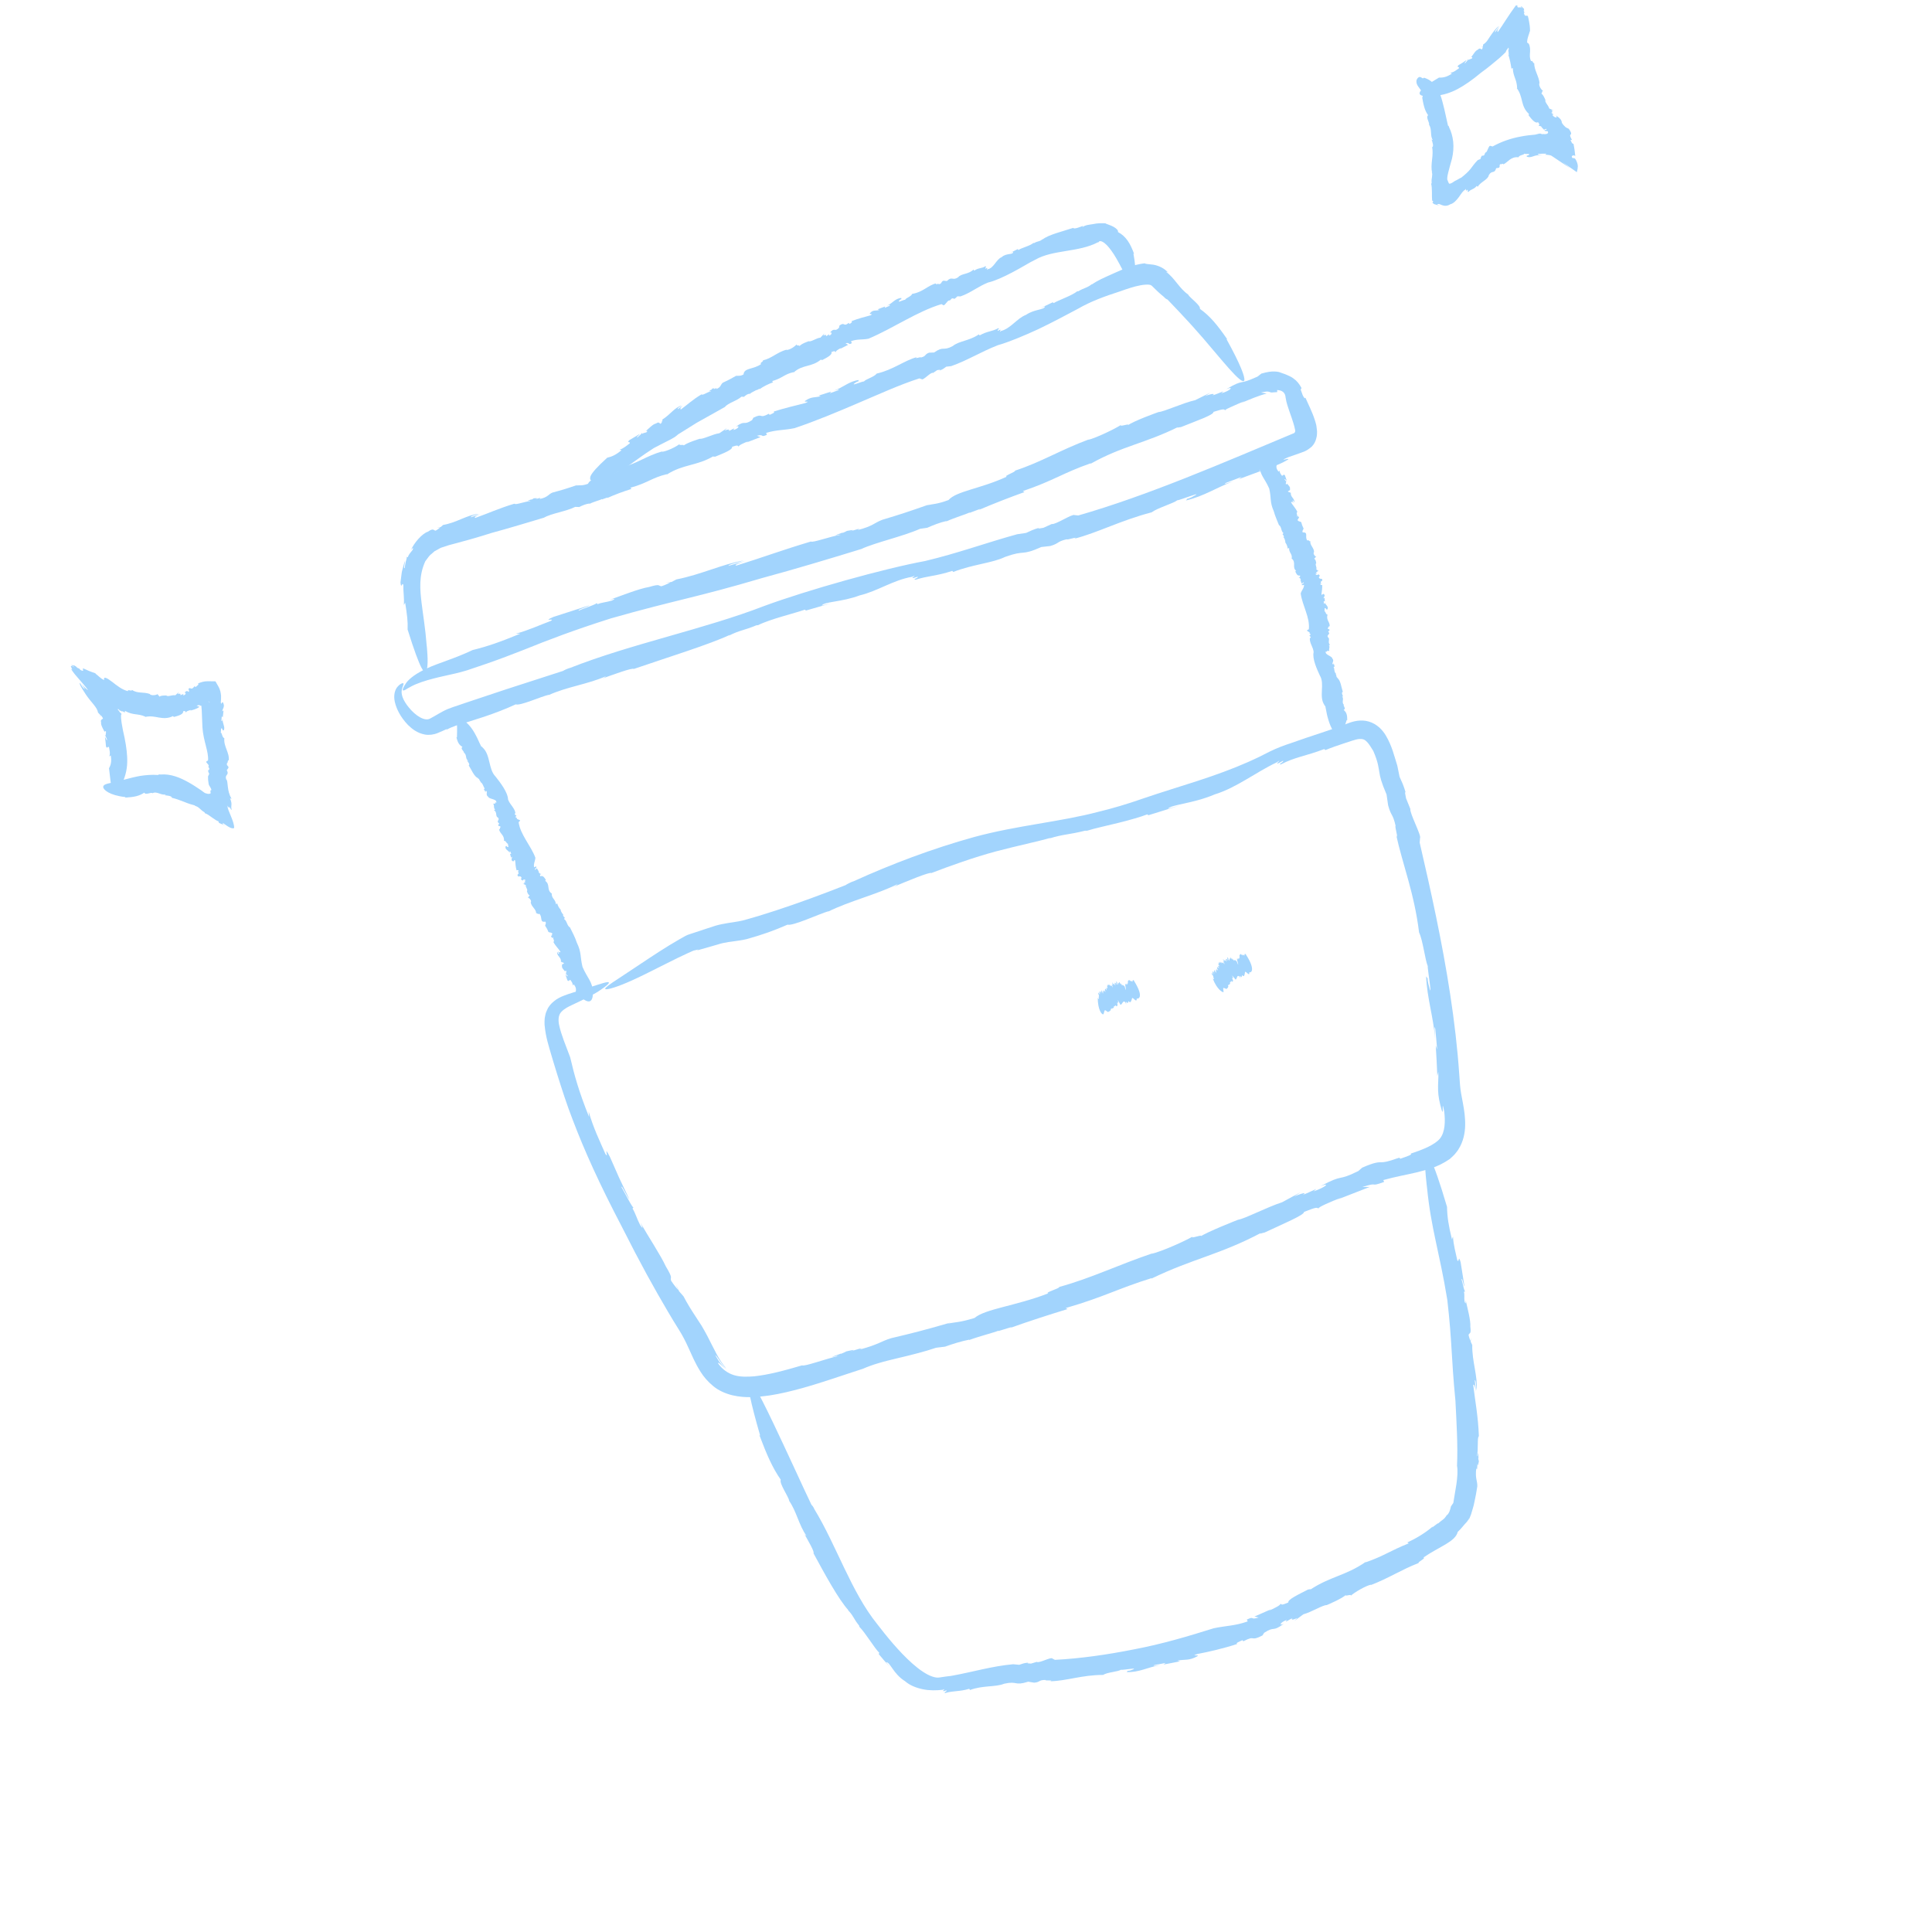 <svg width="132" height="132" viewBox="0 0 132 132" fill="none" xmlns="http://www.w3.org/2000/svg">
<path d="M100.511 91.377L100.495 91.609C100.515 91.604 100.522 91.544 100.511 91.377Z" fill="#A2D4FD"/>
<path d="M58.707 111.148L58.67 111.109C58.694 111.141 58.702 111.149 58.707 111.148Z" fill="#A2D4FD"/>
<path d="M99.552 100.162C99.551 100.157 99.549 100.152 99.554 100.151C99.549 100.131 99.549 100.109 99.546 100.094L99.552 100.162Z" fill="#A2D4FD"/>
<path d="M98.885 88.813C99.225 91.806 99.139 92.619 99.439 95.701C99.513 97.172 99.612 98.742 99.548 100.146C99.672 100.828 99.396 101.98 99.294 102.686L99.132 102.923C99.089 103.15 99.001 103.41 98.856 103.525L98.844 103.502C98.822 103.581 98.782 103.612 98.751 103.657C98.719 103.697 98.689 103.746 98.6 103.811C98.45 103.928 98.316 104.025 98.245 104.101L98.243 104.07L97.847 104.365L97.897 104.289C97.358 104.752 96.738 105.119 96.154 105.382L96.25 105.447C94.968 105.955 94.542 106.32 93.297 106.744L93.306 106.716C91.911 107.679 90.9 107.69 89.485 108.632C89.661 108.514 89.382 108.621 89.385 108.594C88.698 108.946 87.957 109.296 88.025 109.485C87.511 109.709 87.582 109.612 87.481 109.569C87.524 109.653 87.089 109.878 86.685 110.054L86.857 109.942L85.707 110.448L85.997 110.512C85.362 110.714 85.765 110.386 85.188 110.652L85.246 110.78C84.379 111.088 83.792 111.066 82.924 111.248C81.168 111.8 79.364 112.333 77.509 112.683C75.654 113.054 73.814 113.316 72.073 113.406L71.909 113.32C71.825 113.177 70.986 113.663 70.835 113.543L70.442 113.662C70.323 113.65 70.081 113.653 70.277 113.593C69.902 113.634 69.898 113.662 69.634 113.744L69.223 113.705C67.737 113.841 66.514 114.228 64.973 114.504C64.736 114.527 64.476 114.566 64.197 114.609C64.044 114.632 63.898 114.616 63.695 114.546C63.292 114.414 62.793 114.065 62.33 113.653C61.391 112.817 60.535 111.744 59.932 110.961C58.154 108.763 57.138 105.56 55.632 103.098C55.608 103.004 55.459 102.809 55.445 102.818C55.066 102.021 54.691 101.223 54.325 100.417C54.325 100.417 53.988 99.689 53.542 98.734C53.096 97.78 52.541 96.6 52.085 95.711C51.184 93.931 50.563 93.332 51.939 98.092L51.88 98.043C52.398 99.413 52.764 100.26 53.346 101.102C53.224 101.333 53.837 102.198 53.927 102.534L53.895 102.511C54.423 103.244 54.584 104.222 55.099 104.927C55.067 104.903 55.011 104.912 54.92 104.74C55.228 105.291 55.667 106.03 55.58 106.126C56.297 107.445 57.297 109.301 57.975 110.023L57.913 109.985C58.314 110.386 58.306 110.584 58.697 111.066C58.7 111.102 58.721 111.144 58.71 111.142C59.142 111.577 59.727 112.581 60.079 112.931L60.034 113.005C60.288 113.322 60.554 113.625 60.835 113.923C60.732 113.807 60.639 113.688 60.545 113.569C60.812 113.538 61.032 114.37 61.837 114.865C62.157 115.149 62.602 115.322 63.053 115.415C63.51 115.511 63.972 115.5 64.414 115.452C64.78 115.271 64.109 115.688 64.671 115.488C64.713 115.594 64.418 115.615 64.586 115.673C65.144 115.501 65.537 115.593 66.223 115.383L66.271 115.466C67.159 115.137 68.019 115.28 68.608 115.037C69.547 114.827 69.283 115.205 70.252 114.898L70.654 114.966C71.084 114.932 70.941 114.783 71.42 114.779C71.403 114.857 72.024 114.764 71.759 114.868C72.848 114.853 73.921 114.435 75.368 114.436C75.653 114.248 76.381 114.223 76.593 114.08C76.639 114.137 78.026 113.857 77.244 114.128C77.176 114.15 77.054 114.17 77.058 114.143L76.977 114.242C77.819 114.273 78.43 113.909 79.244 113.767C79.001 113.786 78.68 113.856 78.883 113.758C79.135 113.71 79.384 113.674 79.634 113.617L79.498 113.725C79.87 113.652 80.245 113.59 80.615 113.507L80.444 113.455C80.99 113.36 81.23 113.474 81.792 113.169C82.045 113.021 81.254 113.193 81.809 113.006C82.54 112.87 83.628 112.618 84.525 112.323C84.409 112.258 84.646 112.172 84.888 112.063L84.949 112.138C85.84 111.671 85.365 112.197 86.254 111.741L86.197 111.829L86.371 111.558C87.133 111.061 86.892 111.549 87.71 110.942C87.356 111.105 87.467 110.834 87.919 110.678L87.841 110.809C88.079 110.686 88.146 110.616 88.312 110.564C88.186 110.669 88.286 110.713 88.639 110.54L88.442 110.742L89.052 110.293C89.611 110.142 90.38 109.653 90.647 109.665C90.647 109.665 91.779 109.19 91.971 108.947C91.785 109.131 92.41 108.863 92.278 109.033C92.523 108.808 93.326 108.326 93.695 108.265L93.637 108.306C94.898 107.82 95.713 107.261 96.93 106.787C96.831 106.727 97.464 106.452 97.249 106.416C98.361 105.651 99.433 105.339 99.596 104.664C99.878 104.398 99.983 104.229 100.105 104.104C100.231 103.977 100.298 103.886 100.38 103.728L100.335 103.887C100.398 103.739 100.454 103.604 100.502 103.481C100.541 103.36 100.57 103.247 100.603 103.144C100.671 102.932 100.711 102.758 100.743 102.591C100.822 102.255 100.866 101.964 100.935 101.545C100.939 101.122 100.775 101.036 100.865 100.301C100.926 100.544 100.929 100.243 100.949 99.963C100.951 100.142 100.976 100.199 101.043 99.834C101.019 99.782 101.009 99.7 100.997 99.629C101.002 99.628 101.008 99.61 101.015 99.619C101 99.158 100.977 99.238 100.957 99.449C100.943 99.436 100.932 99.455 100.906 99.52C101.023 99.041 100.909 98.188 101.042 98.129C100.989 96.743 100.793 95.773 100.656 94.641C100.712 94.505 100.794 94.769 100.845 95.1L100.758 94.293C100.853 94.29 100.847 94.751 100.889 94.999C100.975 94.022 100.568 93.031 100.589 91.896L100.485 91.674L100.489 91.604C100.449 91.614 100.366 91.366 100.336 91.204C100.399 91.035 100.528 91.193 100.458 90.641C100.487 90.19 100.263 89.401 100.14 88.83C100.165 89.141 100.111 89.049 100.062 88.918C100.019 88.644 100.081 88.47 100.019 88.264L100.129 88.22C100.039 88.344 99.915 87.514 99.854 87.418C99.912 87.251 99.986 87.839 100.058 87.895C99.885 86.787 99.972 87.341 99.794 86.235C99.622 85.655 99.704 86.358 99.563 86.093C99.459 85.575 99.303 85.081 99.272 84.476L99.203 84.683C98.966 83.719 98.878 83.139 98.866 82.461C97.821 78.911 97.459 78.585 97.386 79.137C97.31 79.695 97.497 81.131 97.497 81.131C97.783 84.011 98.329 85.426 98.885 88.813Z" fill="#A2D4FD"/>
<path d="M29.859 36.055L30.065 36.013C30.055 35.995 29.998 35.999 29.859 36.055Z" fill="#A2D4FD"/>
<path d="M73.607 19.877L73.644 19.851C73.62 19.863 73.611 19.87 73.607 19.877Z" fill="#A2D4FD"/>
<path d="M37.172 35.361L37.167 35.362L37.12 35.385L37.172 35.361Z" fill="#A2D4FD"/>
<path d="M29.061 38.34C29.211 38.16 29.31 37.966 29.476 37.851C29.549 37.785 29.619 37.725 29.683 37.667C29.761 37.62 29.841 37.579 29.92 37.538C29.995 37.498 30.062 37.45 30.139 37.42C30.222 37.394 30.3 37.369 30.378 37.344C30.535 37.294 30.664 37.24 30.874 37.193C31.631 36.992 32.393 36.79 33.606 36.406C34.778 36.09 36.018 35.71 37.168 35.368C37.674 35.072 38.687 34.944 39.3 34.631L39.577 34.641C39.788 34.535 40.04 34.424 40.282 34.4L40.274 34.428C40.587 34.265 40.978 34.183 41.13 34.097L41.122 34.126L41.524 33.982L41.464 34.039C42.023 33.783 42.614 33.571 43.148 33.405L43.069 33.324C44.231 33.011 44.529 32.641 45.56 32.397L45.557 32.424C46.699 31.694 47.579 31.858 48.779 31.15C48.628 31.241 48.865 31.176 48.861 31.203C49.445 30.961 50.077 30.723 50.017 30.527C50.454 30.375 50.392 30.464 50.474 30.518C50.443 30.436 50.806 30.265 51.145 30.143L50.999 30.233L51.962 29.864L51.717 29.772C52.248 29.639 51.918 29.922 52.398 29.707L52.344 29.578C53.069 29.353 53.557 29.405 54.285 29.253C55.731 28.768 57.197 28.152 58.632 27.537C60.073 26.927 61.459 26.288 62.812 25.853L62.968 25.904C63.077 26.024 63.599 25.391 63.753 25.479L64.032 25.287C64.13 25.279 64.318 25.226 64.184 25.323C64.467 25.21 64.466 25.184 64.649 25.053L64.988 25.015C66.128 24.613 66.999 24.045 68.177 23.585C68.917 23.378 69.925 22.956 70.938 22.49C71.951 22.008 72.946 21.468 73.673 21.084C74.53 20.589 75.469 20.247 76.509 19.912C77.013 19.732 77.495 19.569 77.934 19.49C78.152 19.451 78.354 19.438 78.494 19.45C78.642 19.471 78.647 19.491 78.699 19.53C78.96 19.792 79.245 20.064 79.536 20.297C79.575 20.366 79.75 20.475 79.763 20.461C80.264 20.985 80.764 21.503 81.239 22.028C81.239 22.028 81.674 22.499 82.225 23.137C82.776 23.775 83.447 24.593 83.99 25.201C84.534 25.809 84.959 26.198 85.016 25.984C85.068 25.77 84.782 24.949 83.795 23.165L83.853 23.187C83.171 22.197 82.677 21.598 81.983 21.102C82.043 20.86 81.319 20.371 81.173 20.128L81.201 20.137C80.581 19.728 80.258 18.99 79.674 18.578L79.662 18.57L79.679 18.576C79.719 18.587 79.767 18.57 79.867 18.672C79.818 18.626 79.77 18.58 79.721 18.534C79.439 18.251 78.994 18.099 78.714 18.075C78.424 18.037 78.24 18.04 78.217 17.988C77.426 18.076 76.71 18.399 76.088 18.677C75.941 18.745 75.799 18.808 75.661 18.869C75.513 18.932 75.371 18.999 75.24 19.064C74.977 19.194 74.756 19.323 74.591 19.444L74.626 19.393C74.262 19.69 74.102 19.641 73.671 19.902C73.639 19.899 73.604 19.908 73.607 19.897C73.216 20.212 72.322 20.5 71.99 20.71L71.932 20.651L71.065 21.064L71.396 20.933C71.369 21.183 70.68 21.108 70.1 21.512C69.487 21.741 69.062 22.444 68.392 22.613C68.135 22.83 68.589 22.347 68.174 22.609C68.112 22.509 68.352 22.454 68.201 22.423C67.786 22.659 67.438 22.62 66.932 22.916L66.877 22.846C66.239 23.291 65.501 23.297 65.097 23.642C64.4 24.018 64.507 23.605 63.82 24.084L63.479 24.096C63.15 24.215 63.306 24.329 62.923 24.426C62.915 24.349 62.445 24.562 62.628 24.405C61.772 24.636 61.047 25.256 59.9 25.524C59.722 25.764 59.154 25.896 59.022 26.067C58.969 26.022 57.934 26.483 58.491 26.116C58.54 26.082 58.632 26.048 58.633 26.074L58.674 25.964C58.004 26.048 57.596 26.483 56.977 26.691C57.167 26.649 57.407 26.552 57.267 26.666L56.695 26.868L56.788 26.755L55.927 27.029L56.075 27.071C55.643 27.18 55.446 27.087 55.022 27.378C54.837 27.525 55.459 27.353 55.03 27.535C54.454 27.68 53.587 27.887 52.864 28.116C52.967 28.191 52.772 28.256 52.583 28.345L52.532 28.268C51.816 28.654 52.188 28.181 51.471 28.541L51.519 28.46L51.38 28.706C50.759 29.11 50.952 28.66 50.278 29.152C50.57 29.031 50.487 29.289 50.103 29.381L50.169 29.264C49.969 29.351 49.916 29.412 49.776 29.442C49.881 29.357 49.798 29.299 49.506 29.42L49.668 29.247L49.155 29.598C48.685 29.663 48.036 30.022 47.814 29.977C47.814 29.977 46.857 30.265 46.686 30.467C46.844 30.321 46.319 30.48 46.431 30.336C46.222 30.515 45.531 30.852 45.208 30.87L45.258 30.836C44.163 31.143 43.497 31.686 42.535 31.912C42.613 31.992 42.101 32.121 42.269 32.2C41.343 32.676 40.404 32.553 40.171 33.055C39.726 33.215 39.609 33.128 39.368 33.178L39.471 33.126C38.634 33.41 38.384 33.483 37.75 33.653C37.444 33.778 37.447 33.978 36.863 34.093C37.027 33.967 36.798 34.046 36.586 34.104C36.721 34.054 36.755 34.02 36.461 34.046C36.427 34.081 36.371 34.111 36.314 34.136C36.313 34.131 36.297 34.129 36.299 34.118C35.95 34.243 36.02 34.247 36.185 34.21C36.178 34.223 36.196 34.234 36.256 34.24C35.862 34.249 35.224 34.526 35.148 34.413C34.083 34.733 33.351 35.076 32.473 35.386C32.354 35.353 32.545 35.231 32.8 35.13L32.171 35.341C32.148 35.246 32.521 35.179 32.709 35.105C31.908 35.175 31.198 35.712 30.276 35.865C30.222 35.905 30.166 35.956 30.111 36.007L30.065 36.013C30.08 36.051 29.892 36.188 29.762 36.258C29.68 36.247 29.659 36.205 29.607 36.186C29.55 36.169 29.455 36.172 29.236 36.327C28.826 36.462 28.293 37.092 28.077 37.579C28.252 37.35 28.236 37.455 28.192 37.572C28.041 37.773 27.919 37.873 27.868 38.07L27.756 38.045C27.825 38.023 27.781 38.187 27.726 38.365C27.694 38.552 27.649 38.754 27.657 38.804C27.538 38.919 27.691 38.416 27.655 38.335C27.388 39.31 27.493 38.825 27.362 39.797C27.414 40.317 27.474 39.716 27.558 39.965C27.543 40.412 27.63 40.839 27.592 41.339L27.682 41.174C27.811 41.981 27.873 42.457 27.849 43.012C28.754 45.899 29.045 46.196 29.167 45.737C29.22 45.508 29.229 45.078 29.203 44.725C29.187 44.365 29.15 44.073 29.15 44.073C29.059 42.892 28.907 42.054 28.802 41.177C28.702 40.316 28.596 39.35 29.061 38.34Z" fill="#A2D4FD"/>
<path d="M45.14 28.812L45.247 28.79C45.233 28.778 45.207 28.779 45.14 28.812Z" fill="#A2D4FD"/>
<path d="M70.616 16.61C70.624 16.602 70.63 16.601 70.638 16.593C70.618 16.598 70.614 16.605 70.616 16.61Z" fill="#A2D4FD"/>
<path d="M49.523 27.805L49.518 27.806C49.509 27.814 49.505 27.82 49.496 27.828L49.523 27.805Z" fill="#A2D4FD"/>
<path d="M44.669 30.615C44.999 30.437 45.281 30.297 45.529 30.171C45.659 30.102 45.774 30.052 45.903 29.977C45.967 29.94 46.032 29.902 46.096 29.865C46.15 29.825 46.203 29.785 46.251 29.747C46.303 29.702 46.359 29.651 46.357 29.662C46.708 29.442 47.045 29.23 47.603 28.884C48.232 28.531 48.903 28.156 49.519 27.811C49.757 27.519 50.353 27.39 50.656 27.103L50.832 27.112C50.938 27.011 51.068 26.915 51.217 26.899L51.218 26.925C51.375 26.774 51.603 26.712 51.679 26.64L51.681 26.666L51.905 26.551L51.881 26.6C52.176 26.388 52.516 26.229 52.821 26.12L52.753 26.037C53.436 25.855 53.588 25.558 54.22 25.426L54.221 25.452C54.843 24.878 55.457 25.115 56.115 24.543C56.033 24.616 56.176 24.575 56.178 24.601C56.518 24.42 56.884 24.238 56.805 24.052C57.062 23.94 57.04 24.02 57.102 24.078C57.066 23.997 57.271 23.867 57.468 23.77L57.391 23.842L57.948 23.559L57.769 23.456C58.09 23.365 57.93 23.611 58.204 23.442L58.141 23.315C58.569 23.149 58.901 23.23 59.343 23.14C61.032 22.425 62.67 21.274 64.325 20.779L64.435 20.84C64.53 20.965 64.766 20.435 64.887 20.537L65.039 20.388C65.103 20.387 65.219 20.369 65.147 20.44C65.314 20.366 65.309 20.346 65.41 20.247L65.628 20.25C66.318 20.013 66.797 19.587 67.507 19.303C67.961 19.199 68.563 18.926 69.155 18.614C69.454 18.459 69.745 18.291 70.022 18.132C70.293 17.974 70.515 17.849 70.741 17.74C71.946 17.051 73.68 17.249 75.006 16.557C75.028 16.562 75.07 16.54 75.088 16.526C75.095 16.513 75.105 16.489 75.103 16.48C75.18 16.471 75.233 16.473 75.324 16.519C75.419 16.564 75.532 16.657 75.639 16.767C75.639 16.767 75.69 16.823 75.772 16.918C75.856 17.019 75.969 17.175 76.096 17.365C76.346 17.751 76.619 18.29 76.842 18.714C77.068 19.132 77.274 19.424 77.42 19.292C77.54 19.161 77.684 18.618 77.439 17.328L77.484 17.343C77.22 16.628 76.941 16.149 76.381 15.852C76.422 15.741 76.279 15.614 76.092 15.502C75.896 15.393 75.657 15.326 75.527 15.269L75.555 15.257C75.262 15.246 74.982 15.243 74.697 15.309C74.429 15.355 74.172 15.362 73.957 15.516C73.969 15.497 73.959 15.437 74.052 15.408C73.769 15.521 73.38 15.677 73.327 15.569C72.635 15.801 71.622 16.035 71.225 16.367L71.246 16.324C71.029 16.532 70.913 16.45 70.648 16.612C70.624 16.602 70.603 16.602 70.607 16.596C70.37 16.809 69.778 16.931 69.584 17.085L69.536 17.018L69.016 17.281L69.218 17.204C69.239 17.436 68.763 17.265 68.439 17.569C68.067 17.71 67.904 18.321 67.485 18.395C67.349 18.571 67.571 18.172 67.339 18.363C67.282 18.261 67.435 18.238 67.327 18.186C67.09 18.357 66.853 18.279 66.564 18.494L66.513 18.417C66.161 18.759 65.675 18.675 65.463 18.945C65.06 19.21 65.062 18.84 64.689 19.203L64.465 19.175C64.267 19.246 64.388 19.374 64.151 19.418C64.133 19.343 63.857 19.486 63.953 19.362C63.422 19.479 63.044 19.971 62.322 20.078C62.245 20.277 61.887 20.346 61.834 20.491C61.789 20.439 61.189 20.78 61.489 20.483C61.515 20.461 61.572 20.436 61.578 20.46L61.584 20.359C61.151 20.378 60.964 20.747 60.593 20.888C60.713 20.863 60.848 20.792 60.779 20.894L60.44 21.037L60.478 20.938L59.967 21.13L60.075 21.182C59.813 21.253 59.66 21.149 59.442 21.393C59.347 21.518 59.723 21.397 59.48 21.543C59.128 21.636 58.603 21.773 58.176 21.944C58.258 22.018 58.144 22.068 58.04 22.137L57.989 22.06C57.603 22.373 57.746 21.957 57.353 22.241L57.367 22.169L57.327 22.39C57.006 22.729 57.04 22.32 56.7 22.732C56.868 22.643 56.863 22.876 56.635 22.933L56.651 22.829C56.542 22.899 56.517 22.947 56.428 22.97C56.477 22.894 56.416 22.841 56.249 22.93L56.322 22.78L56.056 23.068C55.767 23.094 55.406 23.38 55.257 23.312C55.257 23.312 54.686 23.497 54.614 23.674C54.693 23.548 54.377 23.654 54.424 23.526C54.318 23.674 53.929 23.931 53.718 23.91L53.744 23.887C53.082 24.07 52.732 24.485 52.123 24.622C52.191 24.705 51.873 24.785 52.001 24.875C51.479 25.254 50.837 25.115 50.801 25.583C50.552 25.725 50.452 25.644 50.306 25.692L50.357 25.642C49.885 25.908 49.745 25.98 49.381 26.151C49.218 26.277 49.275 26.463 48.935 26.58C49.005 26.462 48.883 26.54 48.76 26.598C48.832 26.548 48.844 26.513 48.663 26.548C48.65 26.583 48.626 26.61 48.596 26.639C48.59 26.635 48.583 26.631 48.582 26.627C48.392 26.753 48.441 26.757 48.536 26.717C48.539 26.727 48.552 26.74 48.59 26.741C48.336 26.762 48.016 27.043 47.933 26.943C47.349 27.285 46.983 27.636 46.523 27.973C46.433 27.948 46.518 27.826 46.65 27.72L46.312 27.952C46.265 27.869 46.486 27.782 46.583 27.705C46.086 27.83 45.8 28.329 45.246 28.669C45.253 28.694 45.269 28.716 45.263 28.755L45.233 28.762C45.257 28.793 45.195 28.904 45.139 28.955C45.031 28.924 45.039 28.79 44.822 28.934C44.605 28.973 44.328 29.28 44.11 29.462C44.246 29.396 44.232 29.463 44.188 29.521C44.074 29.592 43.96 29.557 43.892 29.643L43.826 29.549C43.926 29.613 43.574 29.829 43.553 29.892C43.444 29.856 43.7 29.723 43.699 29.655C43.231 29.936 43.465 29.793 42.997 30.074C42.782 30.292 43.097 30.139 43.021 30.295C42.81 30.443 42.625 30.632 42.336 30.721L42.467 30.762C42.085 31.069 41.822 31.198 41.487 31.272C40.803 31.893 40.441 32.301 40.347 32.535C40.277 32.759 40.345 32.863 40.509 32.843C40.582 32.904 40.826 32.822 41.021 32.757C41.214 32.687 41.382 32.618 41.382 32.618C42.724 32.139 43.226 31.532 44.669 30.615Z" fill="#A2D4FD"/>
<path d="M45.444 39.829L45.789 39.774C45.78 39.755 45.688 39.768 45.444 39.829Z" fill="#A2D4FD"/>
<path d="M51.788 42.733C51.764 42.744 51.735 42.757 51.711 42.768C51.764 42.744 51.783 42.734 51.788 42.733Z" fill="#A2D4FD"/>
<path d="M58.858 37.507C58.853 37.508 58.843 37.51 58.838 37.512C58.809 37.524 58.781 37.537 58.752 37.549L58.858 37.507Z" fill="#A2D4FD"/>
<path d="M41.748 42.247C46.218 40.975 47.461 40.858 52.095 39.487C54.32 38.885 56.681 38.176 58.842 37.511C59.827 37.057 61.684 36.654 62.857 36.132L63.351 36.06C63.755 35.88 64.23 35.692 64.666 35.598L64.647 35.629C65.249 35.356 65.958 35.152 66.256 35.013L66.237 35.044L66.985 34.762L66.868 34.844C67.922 34.394 69.019 33.97 69.997 33.619L69.88 33.553C71.992 32.837 72.644 32.304 74.524 31.652L74.512 31.686C76.719 30.45 78.229 30.303 80.533 29.154C80.246 29.294 80.681 29.153 80.663 29.189C81.761 28.745 82.952 28.34 82.907 28.14C83.729 27.88 83.593 27.988 83.724 28.029C83.708 27.986 83.868 27.909 84.154 27.784C84.419 27.664 84.752 27.517 85.064 27.392L84.789 27.54C85.386 27.289 85.967 27.038 86.542 26.888C86.418 26.856 86.287 26.841 86.156 26.821C86.632 26.701 86.697 26.77 86.759 26.786C86.789 26.799 86.814 26.814 86.888 26.817C86.957 26.815 87.078 26.795 87.262 26.791L87.258 26.65C87.535 26.659 87.699 26.766 87.777 26.926C87.821 26.999 87.824 27.093 87.839 27.174C87.844 27.215 87.87 27.362 87.889 27.436C87.909 27.516 87.931 27.605 87.954 27.673C88.045 27.973 88.143 28.238 88.238 28.51C88.327 28.778 88.425 29.065 88.473 29.317C88.519 29.437 88.493 29.587 88.358 29.615C87.164 30.116 85.956 30.626 84.742 31.131C83.494 31.651 82.246 32.166 80.997 32.659C78.504 33.645 76.032 34.541 73.673 35.218L73.418 35.193C73.274 35.081 72.095 35.874 71.861 35.801L71.292 36.06C71.12 36.087 70.761 36.172 71.04 36.044C70.491 36.214 70.487 36.241 70.108 36.41L69.492 36.502C67.324 37.1 65.524 37.774 63.209 38.33C60.398 38.846 55.175 40.312 52.227 41.397C48.128 42.987 43.131 43.985 38.961 45.63C38.815 45.656 38.476 45.82 38.48 45.835L34.588 47.093C34.588 47.093 33.413 47.484 31.869 47.999C31.674 48.064 31.479 48.128 31.276 48.201C31.174 48.237 31.066 48.269 30.964 48.305C30.842 48.347 30.722 48.393 30.602 48.439C30.12 48.644 29.73 48.922 29.388 49.092C29.222 49.187 28.995 49.17 28.702 49.011C28.42 48.855 28.151 48.606 27.945 48.352C27.733 48.099 27.579 47.842 27.504 47.628C27.43 47.415 27.427 47.257 27.455 47.118C27.513 46.844 27.66 46.649 27.498 46.679C27.434 46.696 27.295 46.752 27.142 46.943C26.992 47.123 26.865 47.499 26.98 47.977C27.092 48.445 27.356 48.991 27.878 49.535C28.149 49.794 28.492 50.088 29.04 50.188C29.311 50.236 29.634 50.197 29.906 50.082C30.127 49.994 30.344 49.892 30.552 49.797L30.482 49.873C30.973 49.602 31.303 49.529 31.799 49.379C32.249 49.239 32.665 49.108 33.055 48.978C33.839 48.713 34.532 48.449 35.237 48.123C35.532 48.245 36.994 47.571 37.512 47.467L37.472 47.498C38.726 46.919 40.192 46.746 41.401 46.199C41.356 46.231 41.345 46.292 41.059 46.391C41.965 46.068 43.196 45.61 43.304 45.705C45.477 44.958 48.538 44.009 49.872 43.372L49.788 43.436C50.541 43.051 50.818 43.082 51.678 42.723C51.73 42.72 51.796 42.709 51.788 42.716C52.602 42.301 54.301 41.9 54.994 41.652L55.062 41.714L56.801 41.213L56.144 41.373C56.312 41.098 57.501 41.143 58.736 40.679C59.933 40.399 61.047 39.623 62.314 39.41C62.88 39.162 61.833 39.705 62.697 39.403C62.755 39.505 62.303 39.577 62.554 39.608C63.409 39.335 64.006 39.359 65.063 39.004L65.129 39.077C66.485 38.551 67.797 38.475 68.677 38.048C70.081 37.542 69.719 38.013 71.147 37.374L71.758 37.305C72.398 37.118 72.166 37.017 72.883 36.843C72.862 36.927 73.784 36.605 73.397 36.809C75.018 36.39 76.547 35.562 78.683 35.004C79.082 34.703 80.147 34.404 80.444 34.176C80.523 34.219 82.521 33.406 81.407 33.976C81.314 34.026 81.134 34.087 81.138 34.06L81.029 34.193C82.26 33.904 83.128 33.301 84.292 32.871C83.938 32.975 83.489 33.162 83.767 32.987L84.842 32.579L84.643 32.735L86.252 32.14L86 32.146C86.798 31.876 87.129 31.909 87.958 31.427C88.327 31.196 87.175 31.613 87.982 31.251C88.132 31.198 88.293 31.142 88.463 31.083C88.545 31.052 88.633 31.024 88.725 30.991C88.845 30.945 88.965 30.899 89.097 30.855C89.288 30.775 89.459 30.658 89.619 30.518C89.767 30.37 89.881 30.172 89.928 29.96C89.959 29.852 89.98 29.746 89.982 29.629C89.991 29.516 89.983 29.402 89.964 29.285C89.947 29.173 89.942 29.048 89.904 28.941C89.874 28.843 89.861 28.767 89.831 28.691C89.637 28.09 89.361 27.578 89.189 27.168C89.165 27.242 89.117 27.196 89.065 27.114C89.039 27.073 89.012 27.011 89.002 26.993C88.999 26.978 88.996 26.989 88.989 26.959L88.95 26.847C88.921 26.775 88.897 26.697 88.867 26.62L88.924 26.511C88.77 26.217 88.585 26.005 88.407 25.886C88.24 25.743 88.079 25.694 87.964 25.633C87.725 25.524 87.622 25.513 87.509 25.462C87.391 25.413 87.301 25.393 87.093 25.382C86.884 25.371 86.596 25.401 86.174 25.528L86.314 25.435C86.169 25.53 86.041 25.63 85.918 25.73C85.239 26.033 85.064 26.071 84.852 26.109C84.65 26.144 84.414 26.214 83.79 26.587C84.313 26.36 84.106 26.692 83.443 26.87C83.496 26.825 83.546 26.775 83.588 26.733C83.222 26.872 83.088 26.948 82.825 27.015C83.045 26.901 82.911 26.85 82.34 27.057L82.693 26.826L81.661 27.339C80.796 27.535 79.527 28.134 79.152 28.154C79.152 28.154 78.705 28.309 78.216 28.506C77.727 28.703 77.194 28.937 77.024 29.08C77.343 28.857 76.369 29.224 76.608 29.021C76.191 29.295 74.897 29.921 74.329 30.058L74.427 30.008C72.428 30.748 71.146 31.572 69.344 32.157C69.461 32.222 68.51 32.535 68.787 32.566C67.005 33.394 65.344 33.548 64.807 34.163C63.966 34.475 63.77 34.408 63.327 34.535L63.522 34.45C61.945 35.004 61.481 35.153 60.288 35.511C59.704 35.731 59.667 35.941 58.586 36.218C58.911 36.041 58.478 36.187 58.08 36.303C58.333 36.219 58.405 36.169 57.866 36.273C57.798 36.316 57.688 36.365 57.583 36.407C57.577 36.404 57.556 36.404 57.563 36.391C56.901 36.615 57.024 36.6 57.337 36.522C57.325 36.535 57.353 36.544 57.456 36.534C56.734 36.642 55.523 37.099 55.403 36.998C53.394 37.597 51.99 38.125 50.319 38.64C50.101 38.632 50.482 38.467 50.96 38.31L49.77 38.662C49.757 38.565 50.443 38.419 50.803 38.297C49.344 38.542 47.913 39.255 46.212 39.588L45.886 39.76L45.784 39.775C45.799 39.813 45.443 39.971 45.199 40.054C44.942 40.039 45.162 39.863 44.341 40.106C43.667 40.217 42.5 40.68 41.662 40.98C42.128 40.858 41.991 40.945 41.803 41.034C41.391 41.159 41.135 41.15 40.824 41.28L40.752 41.182C40.945 41.234 39.716 41.617 39.576 41.711C39.315 41.702 40.19 41.445 40.273 41.356C38.637 41.883 39.453 41.62 37.816 42.148C36.969 42.514 38.009 42.199 37.623 42.428C36.863 42.704 36.143 43.054 35.243 43.296L35.554 43.292C34.148 43.873 33.287 44.168 32.288 44.414C31.024 45.017 29.939 45.3 29.185 45.659C28.421 46.004 27.978 46.363 27.771 46.632C27.584 46.895 27.497 47.097 27.521 47.149C27.542 47.212 27.662 47.161 27.833 47.044C27.973 46.972 28.15 46.859 28.399 46.754C28.642 46.651 28.934 46.551 29.219 46.468C29.79 46.304 30.332 46.189 30.332 46.189C30.867 46.07 31.388 45.96 31.922 45.794C32.404 45.631 32.865 45.473 33.309 45.324C34.173 45.023 34.982 44.713 35.809 44.389C37.462 43.72 39.23 43.044 41.748 42.247Z" fill="#A2D4FD"/>
<path d="M38.371 65.837L38.392 65.773C38.372 65.778 38.361 65.797 38.371 65.837Z" fill="#A2D4FD"/>
<path d="M32.799 53.437L32.785 53.429C32.788 53.439 32.793 53.438 32.799 53.437Z" fill="#A2D4FD"/>
<path d="M38.94 63.355L38.941 63.36L38.955 63.372L38.94 63.355Z" fill="#A2D4FD"/>
<path d="M39.8 66.063C39.622 65.353 39.748 65.1 39.408 64.398C39.294 64.047 39.109 63.692 38.942 63.364C38.737 63.263 38.747 62.923 38.545 62.794L38.586 62.683C38.517 62.637 38.455 62.579 38.471 62.496L38.495 62.49C38.395 62.425 38.381 62.307 38.326 62.279L38.351 62.272L38.288 62.167L38.331 62.172C38.193 62.043 38.111 61.884 38.071 61.725L37.984 61.779C37.947 61.423 37.694 61.403 37.694 61.065L37.718 61.059C37.305 60.819 37.633 60.425 37.23 60.168C37.28 60.197 37.273 60.125 37.297 60.119C37.196 59.965 37.098 59.789 36.913 59.872C36.861 59.748 36.924 59.748 36.991 59.7C36.911 59.736 36.83 59.645 36.78 59.552L36.83 59.582L36.679 59.319L36.551 59.441C36.531 59.277 36.721 59.319 36.622 59.196L36.494 59.255C36.431 59.043 36.568 58.835 36.578 58.6C36.267 57.764 35.55 57.031 35.434 56.173L35.515 56.095C35.649 56.019 35.212 55.981 35.327 55.894L35.223 55.836C35.235 55.801 35.24 55.736 35.29 55.766C35.259 55.684 35.234 55.691 35.165 55.65L35.212 55.522C35.134 55.167 34.837 54.972 34.712 54.623C34.7 54.135 34.169 53.45 33.859 53.058C33.352 52.552 33.531 51.562 32.961 51.061C32.97 51.033 32.899 51.003 32.885 51.012L32.745 50.725L32.626 50.464C32.626 50.464 32.547 50.294 32.413 50.058C32.275 49.824 32.081 49.535 31.819 49.331C31.693 49.231 31.533 49.16 31.409 49.149C31.268 49.137 31.209 49.194 31.199 49.281C31.19 49.373 31.229 49.506 31.229 49.675C31.236 49.848 31.227 50.066 31.22 50.374L31.184 50.378C31.267 50.685 31.339 50.888 31.596 51.029C31.512 51.093 31.539 51.16 31.589 51.232C31.64 51.309 31.71 51.376 31.7 51.42L31.679 51.421C31.917 51.529 31.769 51.863 31.991 51.97C31.975 51.969 31.923 51.993 31.898 51.957C31.99 52.071 32.126 52.232 32.025 52.294C32.215 52.59 32.39 53.053 32.662 53.169L32.625 53.168C32.797 53.225 32.718 53.308 32.844 53.409C32.831 53.422 32.829 53.433 32.824 53.435C32.999 53.502 33.026 53.796 33.124 53.871L33.056 53.915L33.196 54.16L33.165 54.056C33.381 53.992 33.133 54.307 33.348 54.428C33.404 54.609 33.925 54.578 33.912 54.803C34.044 54.844 33.726 54.797 33.855 54.891C33.752 54.944 33.763 54.862 33.697 54.931C33.807 55.035 33.687 55.187 33.829 55.31L33.75 55.356C33.995 55.49 33.822 55.787 34.024 55.857C34.186 56.038 33.849 56.107 34.108 56.253L34.036 56.388C34.061 56.487 34.201 56.394 34.197 56.522C34.123 56.545 34.199 56.679 34.106 56.645C34.104 56.93 34.477 57.048 34.434 57.444C34.599 57.45 34.589 57.642 34.712 57.649C34.658 57.683 34.844 57.964 34.636 57.847C34.617 57.836 34.611 57.811 34.634 57.8L34.544 57.818C34.473 58.062 34.774 58.103 34.825 58.285C34.83 58.221 34.792 58.156 34.866 58.175L34.929 58.344L34.849 58.338L34.918 58.595L34.985 58.525C34.994 58.665 34.873 58.77 35.05 58.847C35.142 58.876 35.11 58.684 35.197 58.799C35.212 58.986 35.233 59.26 35.297 59.471C35.382 59.407 35.401 59.466 35.45 59.512L35.37 59.553C35.581 59.717 35.225 59.711 35.412 59.886L35.345 59.892L35.541 59.874C35.788 59.997 35.417 60.053 35.736 60.168C35.685 60.091 35.897 60.049 35.91 60.167L35.817 60.174C35.862 60.227 35.899 60.228 35.901 60.275C35.843 60.258 35.776 60.306 35.829 60.388L35.705 60.377L35.923 60.47C35.895 60.63 36.091 60.781 36.001 60.883C36.001 60.883 36.068 61.173 36.217 61.177C36.118 61.16 36.158 61.319 36.046 61.316C36.164 61.344 36.323 61.515 36.275 61.638L36.256 61.627C36.3 61.97 36.624 62.083 36.637 62.408C36.723 62.349 36.739 62.519 36.842 62.425C37.093 62.647 36.841 63.048 37.259 62.969C37.341 63.086 37.244 63.163 37.257 63.234L37.226 63.215C37.364 63.429 37.401 63.493 37.466 63.667C37.542 63.738 37.721 63.672 37.748 63.844C37.659 63.825 37.7 63.883 37.72 63.941C37.696 63.91 37.664 63.908 37.645 64.002C37.673 64.006 37.691 64.017 37.71 64.028C37.705 64.029 37.701 64.036 37.691 64.038C37.756 64.127 37.77 64.098 37.764 64.052C37.773 64.049 37.787 64.04 37.802 64.016C37.757 64.153 37.925 64.296 37.809 64.357C37.953 64.638 38.159 64.808 38.298 65.042C38.247 65.092 38.168 65.053 38.116 64.993L38.201 65.161C38.108 65.19 38.111 65.078 38.073 65.03C38.001 65.291 38.375 65.413 38.323 65.711L38.415 65.741L38.409 65.758C38.448 65.743 38.516 65.784 38.54 65.815C38.471 65.88 38.353 65.873 38.401 65.998C38.357 66.12 38.532 66.266 38.614 66.383C38.605 66.306 38.656 66.32 38.692 66.337C38.713 66.4 38.648 66.459 38.696 66.499L38.59 66.542C38.682 66.487 38.749 66.671 38.805 66.683C38.736 66.743 38.707 66.608 38.639 66.609C38.728 66.861 38.681 66.736 38.77 66.983C38.893 67.094 38.866 66.927 38.981 66.961C39.041 67.073 39.149 67.167 39.125 67.326L39.207 67.253C39.353 67.454 39.383 67.594 39.328 67.777C40.628 69.208 40.502 67.804 40.502 67.804C40.507 67.09 40.126 66.832 39.8 66.063Z" fill="#A2D4FD"/>
<path d="M88.135 33.579L88.107 33.639C88.127 33.634 88.139 33.615 88.135 33.579Z" fill="#A2D4FD"/>
<path d="M91.286 46.029C91.292 46.033 91.294 46.038 91.299 46.037C91.292 46.033 91.292 46.033 91.286 46.029Z" fill="#A2D4FD"/>
<path d="M87.381 35.875L87.367 35.862L87.381 35.875Z" fill="#A2D4FD"/>
<path d="M86.717 33.381C86.873 34.044 86.741 34.273 87.025 34.919C87.111 35.241 87.263 35.572 87.381 35.875C87.571 35.98 87.511 36.286 87.687 36.421L87.627 36.516C87.686 36.564 87.739 36.625 87.71 36.7L87.685 36.707C87.777 36.779 87.769 36.892 87.815 36.928L87.79 36.934L87.832 37.039L87.794 37.033C87.907 37.169 87.964 37.334 87.981 37.483L88.075 37.438C88.061 37.779 88.299 37.825 88.257 38.142L88.232 38.148C88.598 38.404 88.243 38.779 88.57 39.008C88.525 38.977 88.525 39.041 88.499 39.042C88.568 39.188 88.623 39.364 88.823 39.319C88.848 39.44 88.782 39.43 88.711 39.464C88.8 39.441 88.856 39.538 88.886 39.636L88.84 39.6L88.929 39.868L89.08 39.778C89.067 39.934 88.889 39.857 88.959 39.987L89.094 39.959C89.114 40.165 88.928 40.328 88.868 40.549C88.979 41.371 89.511 42.182 89.424 42.991L89.327 43.047C89.18 43.094 89.595 43.212 89.461 43.267L89.548 43.34C89.525 43.372 89.507 43.429 89.466 43.392C89.476 43.474 89.502 43.473 89.562 43.521L89.489 43.629C89.484 43.968 89.718 44.205 89.752 44.551C89.644 45 89.981 45.734 90.177 46.155C90.533 46.73 90.088 47.587 90.487 48.167C90.472 48.192 90.531 48.236 90.546 48.232L90.662 48.82C90.662 48.82 90.816 49.537 91.095 49.952C91.248 50.183 91.414 50.3 91.556 50.19C91.701 50.075 91.835 49.788 92.009 49.2L92.047 49.206C92.049 48.878 92.016 48.681 91.802 48.502C91.993 48.422 91.762 48.238 91.809 48.152L91.825 48.153C91.627 47.997 91.862 47.732 91.685 47.576C91.702 47.582 91.758 47.573 91.773 47.612C91.72 47.483 91.632 47.304 91.746 47.27C91.639 46.954 91.602 46.488 91.369 46.319L91.403 46.327C91.252 46.233 91.349 46.177 91.261 46.056C91.274 46.048 91.282 46.035 91.287 46.034C91.134 45.93 91.188 45.663 91.111 45.566L91.189 45.541L91.114 45.285L91.118 45.385C90.895 45.398 91.21 45.161 91.033 45.005C91.024 44.822 90.513 44.74 90.583 44.537C90.466 44.471 90.763 44.581 90.66 44.465C90.769 44.437 90.741 44.513 90.828 44.46C90.751 44.342 90.901 44.225 90.791 44.084L90.874 44.057C90.673 43.886 90.909 43.647 90.728 43.54C90.615 43.341 90.959 43.344 90.744 43.161L90.843 43.051C90.844 42.951 90.685 43.012 90.72 42.898C90.797 42.889 90.752 42.752 90.838 42.799C90.905 42.54 90.573 42.354 90.705 41.998C90.547 41.959 90.599 41.787 90.481 41.759C90.545 41.738 90.427 41.44 90.603 41.591C90.617 41.603 90.618 41.63 90.598 41.635L90.689 41.638C90.815 41.427 90.533 41.334 90.524 41.152C90.507 41.209 90.529 41.277 90.457 41.242L90.436 41.074L90.514 41.091L90.504 40.84L90.422 40.892C90.443 40.766 90.587 40.687 90.434 40.583C90.348 40.536 90.337 40.723 90.285 40.599C90.311 40.429 90.35 40.166 90.335 39.958C90.239 39.998 90.231 39.942 90.197 39.893L90.28 39.867C90.111 39.677 90.455 39.743 90.311 39.547L90.375 39.552L90.182 39.538C89.968 39.38 90.34 39.392 90.056 39.226C90.087 39.308 89.871 39.309 89.884 39.195L89.976 39.204C89.946 39.148 89.907 39.137 89.912 39.093C89.965 39.117 90.036 39.083 90.004 39.001L90.124 39.035L89.932 38.903C89.997 38.76 89.823 38.572 89.927 38.482C89.927 38.482 89.923 38.404 89.897 38.321C89.873 38.248 89.828 38.174 89.757 38.166C89.854 38.194 89.837 38.04 89.945 38.05C89.834 38.009 89.7 37.832 89.768 37.725L89.782 37.737C89.785 37.414 89.492 37.277 89.526 36.973C89.432 37.017 89.439 36.857 89.326 36.933C89.115 36.701 89.428 36.353 89.006 36.375C88.945 36.258 89.052 36.2 89.049 36.126L89.082 36.15C88.978 35.928 88.951 35.861 88.906 35.682C88.84 35.609 88.655 35.65 88.65 35.482C88.736 35.508 88.706 35.452 88.686 35.394C88.709 35.425 88.737 35.429 88.761 35.338C88.734 35.334 88.716 35.323 88.702 35.311C88.707 35.309 88.71 35.303 88.72 35.301C88.667 35.214 88.646 35.235 88.653 35.286C88.643 35.288 88.63 35.297 88.614 35.317C88.676 35.185 88.518 35.04 88.642 34.988C88.523 34.706 88.328 34.539 88.203 34.312C88.26 34.266 88.333 34.305 88.38 34.367L88.302 34.202C88.395 34.173 88.386 34.286 88.419 34.331C88.503 34.078 88.14 33.958 88.2 33.673L88.115 33.647L88.121 33.63C88.082 33.645 88.014 33.604 87.99 33.573C88.06 33.513 88.177 33.516 88.132 33.4C88.181 33.282 88.01 33.146 87.929 33.034C87.936 33.106 87.887 33.097 87.849 33.075C87.829 33.017 87.899 32.957 87.848 32.922L87.955 32.885C87.863 32.94 87.798 32.766 87.748 32.757C87.818 32.698 87.845 32.828 87.912 32.822C87.826 32.585 87.873 32.705 87.786 32.468C87.666 32.366 87.69 32.524 87.577 32.494C87.518 32.388 87.412 32.303 87.433 32.155L87.35 32.224C87.208 32.038 87.181 31.907 87.233 31.736C85.961 30.414 86.067 31.739 86.067 31.739C86.035 32.433 86.411 32.666 86.717 33.381Z" fill="#A2D4FD"/>
<path d="M46.153 87.74L46.34 88.127C46.353 88.113 46.312 88.012 46.153 87.74Z" fill="#A2D4FD"/>
<path d="M74.268 56.775C74.233 56.783 74.199 56.797 74.169 56.805C74.239 56.787 74.264 56.781 74.268 56.775Z" fill="#A2D4FD"/>
<path d="M58.985 93.516C58.975 93.519 58.97 93.52 58.965 93.522C58.931 93.535 58.892 93.55 58.864 93.563L58.985 93.516Z" fill="#A2D4FD"/>
<path d="M42.472 83.787C43.788 86.397 44.689 88.008 45.639 89.623C45.873 90.028 46.121 90.426 46.379 90.841C46.519 91.065 46.604 91.212 46.715 91.422C46.823 91.622 46.924 91.834 47.031 92.071C47.255 92.543 47.462 93.093 47.871 93.734C48.067 94.049 48.354 94.394 48.714 94.689C49.077 94.999 49.557 95.211 50.036 95.329C50.977 95.546 51.777 95.45 52.558 95.344C53.337 95.227 54.082 95.04 54.813 94.84C56.268 94.432 57.653 93.936 58.963 93.517C59.262 93.384 59.629 93.249 60.028 93.133C60.425 93.012 60.853 92.91 61.327 92.796C62.254 92.579 63.207 92.339 63.956 92.082L64.571 92.007C65.083 91.82 65.692 91.635 66.229 91.527L66.201 91.56C66.964 91.278 67.856 91.065 68.229 90.913L68.206 90.945L69.147 90.656L68.993 90.737C70.325 90.259 71.713 89.815 72.943 89.438L72.81 89.371C75.453 88.606 76.324 88.059 78.689 87.322L78.667 87.36C81.49 85.99 83.347 85.729 86.211 84.206C85.857 84.395 86.391 84.187 86.369 84.225C87.71 83.597 89.144 82.999 89.094 82.8C90.093 82.406 89.931 82.537 90.09 82.561C90.054 82.48 90.905 82.107 91.69 81.805L91.341 81.971L93.586 81.095L93.081 81.101C94.297 80.711 93.469 81.151 94.567 80.754L94.513 80.625C95.353 80.392 96.062 80.272 96.759 80.108C97.457 79.921 98.174 79.789 99.052 79.188C99.159 79.087 99.268 78.996 99.372 78.886C99.469 78.766 99.58 78.643 99.653 78.514C99.812 78.263 99.926 77.981 99.998 77.699C100.145 77.129 100.114 76.587 100.064 76.093C100.004 75.601 99.905 75.145 99.83 74.721C99.799 74.512 99.762 74.305 99.752 74.117L99.703 73.438C99.579 71.6 99.359 69.76 99.084 67.955C98.533 64.334 97.752 60.829 96.998 57.576L97.02 57.264C97.136 57.098 96.3 55.555 96.36 55.271L96.067 54.547C96.028 54.33 95.916 53.883 96.069 54.24C95.86 53.554 95.831 53.545 95.622 53.07L95.467 52.306C95.259 51.667 95.119 50.984 94.679 50.244C94.57 50.061 94.422 49.871 94.237 49.701C94.04 49.529 93.796 49.379 93.523 49.299C92.97 49.137 92.457 49.282 92.096 49.42C90.916 49.892 89.625 50.258 88.187 50.778C87.748 50.92 87.26 51.101 86.747 51.351C86.513 51.468 86.269 51.593 86.016 51.72C85.771 51.834 85.521 51.955 85.259 52.069C84.214 52.532 83.029 52.962 81.808 53.359C80.588 53.755 79.332 54.135 78.16 54.535C77.005 54.941 75.958 55.247 75.022 55.471C72.432 56.154 69.482 56.394 66.561 57.187C63.673 57.987 60.883 59.047 58.362 60.193C58.188 60.237 57.774 60.457 57.783 60.471C56.211 61.088 54.637 61.673 53.052 62.193C53.052 62.193 52.691 62.311 52.093 62.498C51.796 62.594 51.436 62.695 51.027 62.813C50.651 62.934 50.262 62.984 49.728 63.066C49.47 63.11 49.182 63.161 48.887 63.246C48.633 63.331 48.374 63.412 48.111 63.499C47.848 63.586 47.584 63.674 47.321 63.761L47.121 63.827C47.047 63.846 46.911 63.896 46.825 63.949L46.45 64.159C45.457 64.726 44.54 65.342 43.748 65.868C42.179 66.933 41.056 67.57 41.415 67.59C41.595 67.592 42.155 67.446 43.184 66.982C43.696 66.753 44.325 66.441 45.084 66.055C45.464 65.865 45.872 65.662 46.322 65.438C46.55 65.333 46.78 65.222 47.021 65.109C47.135 65.059 47.255 65.008 47.377 64.951C47.492 64.922 47.607 64.898 47.721 64.869L47.612 64.939C47.942 64.846 48.263 64.754 48.563 64.668C48.716 64.625 48.864 64.582 49.006 64.541L49.222 64.476L49.406 64.43C49.901 64.321 50.45 64.299 51.013 64.163C52.064 63.873 52.907 63.571 53.806 63.176C54.166 63.286 55.984 62.433 56.615 62.253L56.562 62.293C58.098 61.537 59.87 61.129 61.334 60.401C61.281 60.441 61.271 60.507 60.921 60.648C62.014 60.183 63.511 59.564 63.637 59.648C64.947 59.145 66.551 58.573 68.019 58.177C69.504 57.783 70.916 57.496 71.791 57.239L71.673 57.295C72.671 56.981 72.993 57.043 74.125 56.758C74.19 56.763 74.272 56.753 74.263 56.76C74.811 56.586 75.624 56.418 76.413 56.22C77.194 56.029 77.966 55.803 78.385 55.64L78.463 55.699L80.603 55.034L79.794 55.259C80.01 54.962 81.468 54.923 82.999 54.274C84.484 53.816 85.794 52.768 87.214 52.095C87.837 51.674 86.701 52.53 87.665 51.976C87.744 52.062 87.235 52.264 87.526 52.222C88.482 51.718 89.202 51.664 90.474 51.18L90.555 51.249C90.971 51.076 91.384 50.935 91.784 50.803C92.175 50.678 92.628 50.507 92.856 50.491C93.121 50.472 93.246 50.531 93.397 50.688C93.546 50.841 93.686 51.08 93.828 51.309C94.165 52.084 94.184 52.454 94.242 52.767C94.291 53.087 94.359 53.403 94.734 54.285L94.842 55.029C95.061 55.814 95.152 55.548 95.352 56.427C95.265 56.396 95.601 57.542 95.392 57.05C95.826 59.048 96.629 61.022 96.955 63.706C97.219 64.252 97.369 65.603 97.55 66.012C97.507 66.091 97.951 68.699 97.589 67.216C97.557 67.087 97.522 66.864 97.55 66.872L97.435 66.706C97.509 68.24 97.928 69.444 98.05 70.96C98.032 70.511 97.967 69.915 98.065 70.307C98.105 70.778 98.157 71.24 98.191 71.711L98.093 71.425C98.136 72.121 98.179 72.818 98.201 73.515L98.275 73.221C98.286 73.747 98.239 74.044 98.255 74.504C98.269 74.918 98.35 75.325 98.505 75.856C98.66 76.346 98.471 74.904 98.673 75.936C98.752 76.587 98.744 77.354 98.371 77.802C98.213 77.994 97.897 78.206 97.538 78.375C97.175 78.546 96.774 78.694 96.373 78.821C96.553 78.866 96.131 79.014 95.673 79.166L95.597 79.096C94.725 79.41 94.535 79.41 94.355 79.408C94.261 79.41 94.175 79.406 93.985 79.448C93.809 79.482 93.479 79.596 93.07 79.778L93.204 79.66L92.806 80.008C91.291 80.764 91.891 80.149 90.221 81.044C90.911 80.765 90.616 81.103 89.749 81.395L89.935 81.232C89.469 81.434 89.328 81.527 89.007 81.634C89.269 81.479 89.11 81.455 88.423 81.749L88.848 81.463L87.598 82.141C86.548 82.48 85.037 83.276 84.583 83.338C84.583 83.338 82.429 84.18 81.987 84.502C82.388 84.249 81.193 84.702 81.496 84.478C80.977 84.788 79.358 85.512 78.659 85.672L78.782 85.615C76.301 86.455 74.629 87.303 72.358 87.932C72.491 87.999 71.297 88.331 71.627 88.364C69.351 89.242 67.316 89.421 66.581 90.049C65.522 90.374 65.291 90.316 64.731 90.441L64.978 90.352C62.984 90.927 62.397 91.07 60.898 91.426C60.166 91.646 60.055 91.854 58.714 92.212C59.122 92.009 58.581 92.188 58.087 92.343C58.402 92.233 58.488 92.174 57.825 92.33C57.743 92.382 57.604 92.438 57.475 92.492C57.469 92.488 57.438 92.491 57.451 92.482C56.637 92.771 56.79 92.749 57.173 92.636C57.157 92.656 57.194 92.658 57.316 92.638C56.435 92.828 54.944 93.387 54.802 93.285C53.578 93.646 52.524 93.927 51.532 94.034C51.035 94.074 50.567 94.081 50.149 93.954C49.732 93.826 49.367 93.57 49.077 93.173C49.013 92.94 49.293 93.34 49.703 93.606C49.376 93.377 49.106 93.017 48.875 92.6C48.963 92.573 49.315 93.281 49.62 93.485C49.138 92.978 48.783 92.153 48.314 91.252C48.194 91.029 48.069 90.802 47.932 90.572C47.787 90.355 47.647 90.132 47.501 89.91C47.22 89.484 46.945 89.041 46.7 88.569L46.404 88.232L46.349 88.119C46.319 88.148 46.022 87.763 45.85 87.5C45.769 87.198 46.025 87.419 45.486 86.514C45.137 85.757 44.287 84.477 43.747 83.525C44.006 84.051 43.879 83.903 43.737 83.696C43.493 83.23 43.431 82.918 43.217 82.57L43.294 82.477C43.289 82.711 42.589 81.292 42.47 81.132C42.42 80.828 42.88 81.842 42.998 81.934C42.092 80.028 42.529 80.99 41.679 79.06C41.168 78.054 41.659 79.293 41.358 78.83C40.959 77.916 40.527 77.037 40.217 75.933L40.243 76.306C39.546 74.565 39.245 73.474 38.956 72.237C38.648 71.412 38.341 70.697 38.2 70.03C38.135 69.708 38.135 69.349 38.363 69.123C38.576 68.9 38.85 68.773 39.081 68.663C40.032 68.223 40.663 67.895 41.043 67.626C41.815 67.104 41.705 67.021 41.208 67.167C40.725 67.304 39.901 67.596 39.109 67.827C38.908 67.888 38.713 67.953 38.507 68.036C38.328 68.102 38.036 68.244 37.842 68.415C37.634 68.578 37.51 68.757 37.436 68.881C37.375 69.018 37.341 69.09 37.341 69.09C37.266 69.235 37.252 69.408 37.217 69.564C37.202 69.716 37.201 69.859 37.206 70.005C37.227 70.232 37.253 70.442 37.288 70.624C37.356 70.997 37.445 71.313 37.534 71.623C37.709 72.234 37.88 72.787 38.049 73.336C38.391 74.422 38.723 75.469 39.136 76.526C39.947 78.656 40.934 80.842 42.472 83.787Z" fill="#A2D4FD"/>
<path d="M75.19 67.758L75.211 67.796C75.207 67.781 75.197 67.762 75.19 67.758Z" fill="#A2D4FD"/>
<path d="M75.491 69.018C75.602 69.037 75.688 69.211 75.762 69.108C75.814 69.105 75.853 69.048 75.891 69.012C75.869 68.859 75.955 68.991 75.938 68.863L75.974 68.944C75.968 68.898 75.972 68.87 75.998 68.911L76.004 68.936C75.998 68.869 76.028 68.904 76.024 68.868L76.03 68.893L76.043 68.879L76.051 68.914C76.054 68.839 76.077 68.828 76.11 68.852L76.075 68.755C76.157 68.85 76.109 68.641 76.192 68.757L76.198 68.782C76.17 68.504 76.336 68.932 76.312 68.669C76.314 68.7 76.329 68.717 76.335 68.742C76.353 68.706 76.374 68.685 76.314 68.489C76.334 68.484 76.349 68.543 76.374 68.621C76.348 68.538 76.353 68.495 76.366 68.486L76.37 68.522L76.402 68.482L76.341 68.323C76.377 68.362 76.406 68.518 76.416 68.474L76.372 68.342C76.408 68.359 76.489 68.556 76.549 68.646C76.686 68.665 76.706 68.284 76.894 68.486L76.93 68.587C76.978 68.734 76.894 68.359 76.939 68.495L76.931 68.423C76.942 68.447 76.96 68.474 76.964 68.51C76.98 68.511 76.969 68.488 76.967 68.441L77.01 68.525C77.077 68.582 77.065 68.39 77.124 68.412C77.239 68.578 77.299 68.373 77.332 68.254C77.354 68.005 77.645 68.555 77.66 68.277C77.67 68.296 77.664 68.25 77.659 68.23L77.752 68.222C77.752 68.222 78.183 68.151 77.49 67.032L77.482 67.002C77.414 66.94 77.374 66.929 77.396 67.103C77.332 66.908 77.352 67.093 77.321 67.032L77.317 67.017C77.336 67.176 77.221 66.909 77.236 67.053C77.232 67.038 77.219 66.984 77.222 66.977C77.209 67.007 77.196 67.063 77.162 66.945C77.126 66.991 77.039 66.96 77.065 67.149L77.056 67.114C77.077 67.241 77.041 67.139 77.038 67.209C77.034 67.194 77.026 67.185 77.025 67.18C77.046 67.307 76.977 67.219 76.974 67.272L76.95 67.194L76.92 67.222L76.938 67.234C76.997 67.446 76.87 67.108 76.886 67.257C76.85 67.24 76.974 67.71 76.913 67.615C76.933 67.715 76.872 67.451 76.877 67.534C76.844 67.426 76.864 67.463 76.832 67.376C76.831 67.435 76.764 67.277 76.768 67.356L76.742 67.272C76.762 67.436 76.65 67.179 76.678 67.331C76.672 67.412 76.579 67.086 76.597 67.261L76.548 67.152C76.528 67.136 76.585 67.296 76.551 67.246C76.527 67.173 76.511 67.193 76.499 67.122C76.43 67.018 76.481 67.306 76.373 67.127C76.409 67.272 76.358 67.195 76.386 67.304C76.365 67.24 76.334 67.306 76.32 67.167C76.317 67.157 76.322 67.156 76.329 67.181L76.307 67.097C76.233 66.946 76.285 67.197 76.255 67.183C76.273 67.211 76.28 67.198 76.29 67.259L76.263 67.255L76.245 67.186L76.195 67.156L76.228 67.243C76.197 67.204 76.144 67.058 76.161 67.186C76.173 67.257 76.216 67.299 76.203 67.334C76.163 67.281 76.096 67.202 76.06 67.185C76.095 67.282 76.084 67.279 76.085 67.305L76.059 67.222C76.065 67.353 75.987 67.04 75.986 67.14L75.971 67.081L76.016 67.26C76.039 67.438 75.946 67.087 75.986 67.33C75.992 67.313 76.048 67.515 76.025 67.484L76.003 67.4C75.998 67.422 76.007 67.457 75.997 67.439C75.991 67.392 75.962 67.32 75.956 67.338L75.93 67.234L75.954 67.391C75.906 67.308 75.915 67.427 75.872 67.317C75.872 67.317 75.813 67.273 75.846 67.403C75.831 67.322 75.798 67.298 75.775 67.204C75.792 67.295 75.787 67.38 75.742 67.286L75.74 67.276C75.666 67.194 75.705 67.433 75.631 67.325C75.666 67.421 75.627 67.373 75.669 67.5C75.667 67.638 75.515 67.264 75.62 67.66C75.605 67.685 75.568 67.578 75.553 67.561L75.553 67.54C75.527 67.583 75.518 67.591 75.491 67.587C75.491 67.629 75.547 67.81 75.506 67.773C75.492 67.698 75.486 67.715 75.476 67.717C75.478 67.706 75.471 67.676 75.444 67.63C75.45 67.655 75.452 67.665 75.451 67.681C75.45 67.676 75.449 67.671 75.446 67.662C75.437 67.69 75.449 67.714 75.461 67.721C75.464 67.731 75.467 67.746 75.477 67.764C75.434 67.675 75.44 67.784 75.398 67.658C75.36 67.699 75.374 67.838 75.352 67.896C75.326 67.834 75.316 67.773 75.32 67.746L75.301 67.777C75.272 67.684 75.297 67.72 75.302 67.698C75.225 67.559 75.286 67.865 75.208 67.743L75.222 67.818L75.214 67.81C75.224 67.849 75.233 67.905 75.23 67.916C75.2 67.839 75.173 67.73 75.156 67.745C75.116 67.671 75.126 67.795 75.122 67.843C75.136 67.856 75.147 67.9 75.155 67.93C75.146 67.938 75.115 67.856 75.12 67.897L75.087 67.789C75.124 67.89 75.101 67.907 75.107 67.953C75.078 67.876 75.1 67.88 75.084 67.816C75.051 67.835 75.065 67.826 75.034 67.85C75.04 67.938 75.07 67.951 75.089 68.047C75.079 68.071 75.084 68.154 75.048 68.094L75.082 68.186C75.072 68.273 75.049 68.268 75 68.175C75.008 69.028 75.282 69.255 75.282 69.255C75.44 69.421 75.403 69.129 75.491 69.018Z" fill="#A2D4FD"/>
<path d="M82.901 66.399L82.93 66.43C82.921 66.416 82.907 66.403 82.901 66.399Z" fill="#A2D4FD"/>
<path d="M83.923 67.399L83.931 67.409L83.923 67.399Z" fill="#A2D4FD"/>
<path d="M83.579 67.501C83.681 67.486 83.814 67.638 83.843 67.52C83.887 67.508 83.903 67.446 83.924 67.404C83.859 67.267 83.969 67.372 83.923 67.251L83.977 67.317C83.96 67.274 83.953 67.244 83.983 67.278L83.994 67.302C83.968 67.24 84.001 67.269 83.993 67.234L84.004 67.257L84.01 67.24L84.029 67.272C84.011 67.203 84.028 67.188 84.063 67.2L84.01 67.113C84.108 67.189 84.007 66.998 84.117 67.097L84.128 67.121C84.031 66.86 84.291 67.243 84.201 66.991C84.213 67.02 84.228 67.037 84.244 67.06C84.251 67.021 84.266 66.996 84.162 66.816C84.177 66.812 84.206 66.863 84.244 66.933C84.198 66.855 84.193 66.814 84.207 66.805L84.221 66.838L84.24 66.791L84.151 66.645C84.191 66.677 84.254 66.825 84.253 66.778L84.186 66.657C84.225 66.668 84.338 66.846 84.411 66.923C84.532 66.924 84.486 66.55 84.689 66.726L84.738 66.819C84.804 66.956 84.667 66.6 84.731 66.726L84.713 66.657C84.73 66.679 84.746 66.701 84.754 66.736C84.766 66.739 84.759 66.714 84.743 66.67L84.796 66.752C84.866 66.803 84.825 66.618 84.882 66.635C85.012 66.793 85.034 66.587 85.056 66.465C85.057 66.216 85.367 66.756 85.355 66.479C85.365 66.498 85.354 66.453 85.349 66.433L85.432 66.428C85.432 66.428 85.528 66.41 85.541 66.253C85.555 66.097 85.5 65.794 85.14 65.245L85.131 65.21C85.058 65.15 85.019 65.144 85.041 65.312C84.966 65.12 84.992 65.309 84.961 65.248L84.957 65.233C84.981 65.391 84.852 65.128 84.873 65.275C84.869 65.26 84.85 65.207 84.854 65.201C84.842 65.236 84.828 65.287 84.785 65.176C84.744 65.223 84.653 65.199 84.695 65.389L84.688 65.359C84.721 65.488 84.673 65.384 84.676 65.457C84.667 65.443 84.665 65.433 84.663 65.428C84.689 65.554 84.616 65.472 84.62 65.529L84.591 65.457L84.558 65.492L84.576 65.503C84.655 65.71 84.494 65.386 84.521 65.533C84.486 65.52 84.648 65.976 84.583 65.887C84.613 65.985 84.527 65.727 84.542 65.807C84.495 65.703 84.525 65.738 84.482 65.653C84.486 65.71 84.406 65.562 84.41 65.64L84.374 65.559C84.409 65.719 84.27 65.48 84.312 65.627C84.311 65.707 84.18 65.397 84.224 65.57L84.16 65.465C84.137 65.455 84.212 65.605 84.173 65.557C84.139 65.486 84.129 65.51 84.107 65.442C84.021 65.352 84.111 65.625 83.977 65.469C84.033 65.608 83.968 65.54 84.009 65.64C83.979 65.585 83.959 65.653 83.919 65.515C83.917 65.505 83.922 65.504 83.933 65.527L83.897 65.447C83.795 65.314 83.892 65.554 83.853 65.542C83.874 65.564 83.881 65.551 83.901 65.609L83.87 65.612L83.843 65.545L83.785 65.528L83.831 65.606C83.792 65.574 83.716 65.439 83.752 65.562C83.774 65.631 83.825 65.665 83.823 65.698C83.769 65.653 83.69 65.589 83.651 65.582C83.705 65.669 83.695 65.672 83.695 65.693L83.654 65.614C83.68 65.739 83.548 65.445 83.564 65.552L83.539 65.494L83.619 65.665C83.678 65.835 83.512 65.512 83.601 65.738C83.606 65.715 83.701 65.908 83.668 65.879L83.628 65.805C83.628 65.826 83.642 65.859 83.628 65.847C83.612 65.804 83.568 65.735 83.563 65.758L83.517 65.658L83.571 65.809C83.506 65.74 83.535 65.855 83.468 65.755C83.468 65.755 83.397 65.726 83.459 65.847C83.424 65.772 83.388 65.754 83.346 65.67C83.383 65.755 83.393 65.837 83.331 65.758L83.329 65.748C83.234 65.687 83.328 65.912 83.222 65.828C83.275 65.915 83.23 65.879 83.304 65.987C83.333 66.122 83.089 65.803 83.294 66.158C83.291 66.185 83.225 66.091 83.2 66.076L83.195 66.056C83.181 66.107 83.173 66.115 83.143 66.122C83.153 66.162 83.252 66.327 83.209 66.301C83.177 66.235 83.175 66.251 83.165 66.254C83.162 66.239 83.15 66.215 83.111 66.183C83.121 66.202 83.129 66.215 83.133 66.23C83.132 66.225 83.126 66.222 83.124 66.216C83.127 66.248 83.142 66.265 83.154 66.272C83.162 66.281 83.17 66.295 83.185 66.312C83.119 66.239 83.151 66.342 83.076 66.234C83.052 66.287 83.1 66.413 83.095 66.477C83.055 66.424 83.026 66.373 83.024 66.342L83.016 66.376C82.959 66.295 82.998 66.322 82.993 66.302C82.876 66.195 83.024 66.469 82.911 66.376L82.948 66.44L82.941 66.432C82.965 66.463 82.988 66.515 82.992 66.53C82.938 66.464 82.879 66.373 82.866 66.387C82.804 66.329 82.854 66.443 82.861 66.494C82.879 66.5 82.904 66.536 82.916 66.565C82.907 66.572 82.855 66.511 82.874 66.543L82.809 66.454C82.873 66.538 82.858 66.563 82.883 66.599C82.829 66.534 82.85 66.534 82.815 66.479C82.792 66.511 82.803 66.493 82.779 66.525C82.816 66.606 82.848 66.608 82.897 66.696C82.893 66.724 82.928 66.799 82.869 66.756L82.935 66.829C82.956 66.913 82.935 66.913 82.856 66.849C83.009 67.249 83.176 67.471 83.298 67.599C83.419 67.726 83.501 67.758 83.501 67.758C83.685 67.881 83.542 67.627 83.579 67.501Z" fill="#A2D4FD"/>
<path d="M101.198 3.214L101.295 3.173C101.276 3.162 101.246 3.169 101.198 3.214Z" fill="#A2D4FD"/>
<path d="M97.779 12.57C97.776 12.559 97.774 12.549 97.771 12.539C97.771 12.561 97.773 12.566 97.779 12.57Z" fill="#A2D4FD"/>
<path d="M102.991 3.37L102.989 3.365L102.974 3.39L102.991 3.37Z" fill="#A2D4FD"/>
<path d="M101.194 4.962C101.485 4.757 101.713 4.568 101.915 4.406C102.102 4.248 102.268 4.111 102.435 3.974C102.516 3.901 102.593 3.829 102.675 3.755C102.743 3.691 102.874 3.558 102.858 3.578C102.893 3.553 102.871 3.569 102.881 3.524C102.892 3.527 102.893 3.511 102.911 3.474C102.924 3.445 102.963 3.345 102.989 3.365C103.071 3.207 103.077 3.253 103.071 3.292C103.066 3.335 103.057 3.364 103.113 3.334C103.082 3.379 103.054 3.412 103.026 3.451C103.067 3.425 103.092 3.439 103.051 3.487L103.028 3.498C103.09 3.493 103.054 3.539 103.089 3.572L103.062 3.574C103.067 3.572 103.079 3.68 103.092 3.756L103.051 3.719C103.159 4.062 103.227 4.398 103.264 4.69L103.358 4.645C103.37 4.964 103.446 5.162 103.513 5.345C103.58 5.529 103.64 5.704 103.656 6.017L103.63 6.018C103.863 6.34 103.92 6.626 103.996 6.929C104.071 7.227 104.171 7.54 104.491 7.808C104.412 7.744 104.47 7.871 104.44 7.879C104.663 8.177 104.922 8.471 105.079 8.341C105.234 8.535 105.155 8.539 105.116 8.612C105.209 8.583 105.293 8.625 105.358 8.694L105.301 8.676C105.362 8.73 105.424 8.788 105.484 8.857C105.543 8.842 105.602 8.822 105.659 8.798C105.705 8.939 105.425 8.835 105.553 8.945L105.75 8.97C105.851 9.182 105.544 9.18 105.379 9.153L105.381 9.184C105.376 9.185 105.362 9.173 105.35 9.166C105.325 9.151 105.308 9.144 105.284 9.135C105.244 9.123 105.202 9.123 105.156 9.13C105.076 9.145 105.02 9.175 104.878 9.2C104.563 9.226 104.224 9.264 103.897 9.33C103.235 9.449 102.575 9.678 101.977 10.008L101.846 9.972C101.701 9.877 101.614 10.475 101.483 10.418C101.452 10.483 101.425 10.543 101.404 10.606C101.345 10.626 101.256 10.691 101.286 10.599C101.171 10.729 101.185 10.746 101.147 10.866L100.965 10.939C100.745 11.158 100.608 11.366 100.464 11.55C100.353 11.7 100.074 11.954 99.84 12.135C99.769 12.168 99.698 12.202 99.625 12.247C99.551 12.287 99.465 12.345 99.463 12.335C99.419 12.351 99.378 12.378 99.333 12.41C99.289 12.442 99.231 12.483 99.16 12.517C99.121 12.532 99.083 12.547 99.042 12.552C98.996 12.558 99.002 12.52 98.982 12.504C98.955 12.458 98.929 12.396 98.914 12.336C98.788 12.236 99.022 11.506 99.206 10.832C99.292 10.461 99.327 10.052 99.286 9.682C99.245 9.307 99.148 8.982 99.009 8.706C99.019 8.661 98.95 8.573 98.931 8.583L98.685 7.478C98.685 7.478 98.631 7.264 98.552 6.951C98.51 6.783 98.47 6.666 98.39 6.433C98.318 6.208 98.159 5.91 97.962 5.717C97.804 5.55 97.612 5.435 97.487 5.382C97.362 5.324 97.293 5.304 97.276 5.319C97.272 5.325 97.199 5.37 97.236 5.35C97.236 5.35 97.212 5.356 97.199 5.349C97.164 5.336 97.129 5.303 97.087 5.282C97.013 5.237 96.894 5.246 96.798 5.434C96.752 5.524 96.759 5.718 96.888 5.897C97.006 6.073 97.163 6.234 97.177 6.394C97.197 6.474 97.207 6.556 97.201 6.637L97.164 6.635C97.185 6.72 97.194 6.818 97.219 6.938C97.239 7.06 97.279 7.198 97.304 7.297C97.362 7.509 97.446 7.694 97.575 7.873C97.394 7.993 97.671 8.361 97.642 8.516L97.623 8.505C97.861 8.82 97.688 9.286 97.897 9.572C97.878 9.56 97.822 9.569 97.798 9.496C97.883 9.728 97.968 10.024 97.849 10.053C97.897 10.31 97.882 10.584 97.844 10.894C97.805 11.226 97.782 11.554 97.849 11.775L97.819 11.74C97.84 11.803 97.852 11.853 97.854 11.9C97.853 11.959 97.846 12.018 97.84 12.078C97.822 12.193 97.796 12.321 97.816 12.506C97.801 12.531 97.787 12.561 97.781 12.557C97.864 12.843 97.815 13.383 97.847 13.702C97.875 13.727 97.901 13.747 97.926 13.762L97.867 13.845L97.951 13.925C97.973 13.95 98.05 13.963 98.096 13.978C98.199 14.01 98.301 14.037 98.403 14.043C98.332 14.034 98.26 14 98.187 13.981C98.286 13.893 98.376 13.955 98.511 14.011C98.645 14.061 98.848 14.111 99.093 13.954C99.309 13.91 99.533 13.664 99.689 13.445C99.849 13.22 99.958 13.024 100.125 12.955C100.195 12.769 100.113 13.18 100.263 12.958C100.343 13.043 100.211 13.087 100.324 13.117C100.485 12.918 100.719 12.943 100.895 12.698L100.958 12.762C101.167 12.414 101.671 12.277 101.72 11.968C101.928 11.599 102.106 11.908 102.223 11.493C102.289 11.482 102.349 11.467 102.411 11.462C102.529 11.364 102.38 11.274 102.536 11.204C102.582 11.261 102.721 11.12 102.701 11.231C103.002 11.123 103.207 10.681 103.746 10.746C103.814 10.576 104.088 10.613 104.153 10.496C104.173 10.554 104.692 10.456 104.401 10.619C104.377 10.63 104.331 10.636 104.33 10.61L104.305 10.701C104.459 10.768 104.588 10.735 104.725 10.69C104.798 10.666 104.85 10.643 104.951 10.623C105.087 10.599 105.23 10.579 105.383 10.578C105.199 10.56 104.972 10.581 105.118 10.512C105.296 10.504 105.474 10.497 105.659 10.498L105.572 10.572C105.646 10.575 105.715 10.573 105.798 10.589C105.888 10.614 105.927 10.578 106.102 10.708L107.283 11.499L106.742 11.07C107.063 11.296 107.396 11.529 107.736 11.765C107.749 11.672 107.77 11.63 107.782 11.553C107.793 11.471 107.801 11.416 107.802 11.358C107.802 11.295 107.784 11.204 107.763 11.141C107.74 11.068 107.698 10.967 107.654 10.894C107.528 10.688 107.42 10.931 107.388 10.675C107.425 10.634 107.468 10.618 107.509 10.613C107.53 10.613 107.554 10.623 107.576 10.628L107.609 10.652C107.621 10.659 107.631 10.678 107.623 10.627C107.597 10.354 107.561 10.083 107.507 9.827C107.396 9.828 107.368 9.693 107.3 9.552L107.405 9.568C107.242 9.276 107.264 9.239 107.311 9.195C107.348 9.154 107.404 9.103 107.179 8.795L107.282 8.849C107.179 8.795 107.082 8.746 106.975 8.699C106.713 8.453 106.706 8.386 106.694 8.294C106.673 8.21 106.628 8.095 106.295 7.883C106.491 8.097 106.192 8.062 106.052 7.843C106.088 7.839 106.112 7.828 106.156 7.833C106.06 7.746 106.019 7.751 105.986 7.686C106.065 7.703 106.099 7.631 105.999 7.524L106.144 7.535L105.849 7.414C105.795 7.195 105.528 6.977 105.589 6.84C105.589 6.84 105.437 6.424 105.278 6.38C105.391 6.431 105.32 6.19 105.438 6.218C105.305 6.151 105.117 5.845 105.172 5.683L105.188 5.706C105.154 5.213 104.813 4.802 104.821 4.309C104.726 4.354 104.724 4.091 104.608 4.178C104.491 3.943 104.527 3.707 104.539 3.524C104.545 3.465 104.544 3.27 104.511 3.162C104.489 3.03 104.435 2.943 104.337 2.91C104.343 2.534 104.488 2.355 104.517 2.115L104.537 2.194C104.537 1.814 104.503 1.659 104.477 1.513C104.453 1.376 104.433 1.254 104.389 1.102C104.306 1.001 104.196 1.214 104.113 0.886C104.194 0.892 104.139 0.8 104.074 0.69C104.134 0.759 104.164 0.752 104.099 0.557C104.074 0.563 104.049 0.548 104.023 0.528C104.027 0.522 104.023 0.507 104.028 0.506C103.987 0.469 103.957 0.434 103.941 0.433C103.928 0.442 103.919 0.449 103.915 0.455C103.912 0.483 103.913 0.445 103.949 0.505C103.94 0.512 103.941 0.538 103.954 0.588C103.924 0.49 103.9 0.501 103.868 0.499C103.837 0.501 103.801 0.505 103.77 0.508C103.708 0.513 103.652 0.5 103.673 0.374C103.636 0.372 103.598 0.371 103.567 0.374C103.043 1.081 102.69 1.693 102.338 2.182C102.261 2.17 102.336 1.987 102.466 1.791L102.149 2.209C102.104 2.114 102.315 1.924 102.415 1.777C102.19 1.929 101.962 2.261 101.788 2.516L101.681 2.68C101.65 2.725 101.619 2.77 101.588 2.814C101.52 2.9 101.44 2.978 101.333 3.037L101.322 3.161L101.293 3.174C101.321 3.198 101.291 3.311 101.254 3.374C101.151 3.363 101.12 3.238 100.965 3.399C100.79 3.459 100.648 3.758 100.496 3.929C100.601 3.865 100.6 3.923 100.578 3.982C100.495 4.05 100.393 4.023 100.35 4.103L100.275 4.016C100.369 4.076 100.113 4.273 100.1 4.329C100.007 4.294 100.204 4.176 100.187 4.107C99.836 4.348 100.018 4.233 99.646 4.454C99.48 4.633 99.734 4.532 99.678 4.667C99.501 4.781 99.346 4.941 99.089 4.969L99.2 5.031C98.855 5.255 98.606 5.317 98.317 5.3C96.951 6.103 96.838 6.39 97.108 6.517C97.365 6.638 97.988 6.555 97.988 6.555C98.619 6.502 99.106 6.337 99.591 6.083C100.065 5.827 100.57 5.483 101.194 4.962Z" fill="#A2D4FD"/>
<path d="M6.862 49.002L6.864 48.863C6.844 48.868 6.842 48.901 6.862 49.002Z" fill="#A2D4FD"/>
<path d="M14.022 55.576C14.016 55.572 14.004 55.569 13.998 55.565C14.012 55.578 14.017 55.577 14.022 55.576Z" fill="#A2D4FD"/>
<path d="M8.146 48.589C8.154 48.598 8.162 48.607 8.169 48.616L8.146 48.589Z" fill="#A2D4FD"/>
<path d="M8.395 49.872C8.088 48.313 8.446 48.962 8.291 48.764C8.302 48.766 8.25 48.726 8.178 48.649C8.142 48.611 8.151 48.608 8.148 48.594C7.987 48.417 8.03 48.438 8.061 48.457C8.098 48.479 8.125 48.504 8.069 48.407L8.196 48.576C8.158 48.507 8.156 48.481 8.214 48.561L8.233 48.598C8.201 48.511 8.263 48.591 8.258 48.55L8.272 48.584L8.299 48.587L8.304 48.628C8.312 48.595 8.336 48.588 8.37 48.596C8.386 48.597 8.399 48.604 8.411 48.612L8.431 48.628L8.528 48.678L8.538 48.569C9.109 48.89 9.391 48.73 9.924 48.96L9.914 48.984C10.289 48.9 10.561 48.974 10.864 49.025C11.162 49.076 11.497 49.103 11.844 48.91C11.756 48.959 11.893 48.956 11.889 48.984C12.225 48.894 12.553 48.79 12.509 48.595C12.689 48.555 12.671 48.629 12.71 48.698C12.692 48.607 12.862 48.549 13.072 48.501L12.995 48.552C13.089 48.529 13.189 48.504 13.3 48.465C13.412 48.426 13.539 48.363 13.633 48.297C13.563 48.272 13.499 48.246 13.433 48.215C13.754 48.087 13.636 48.349 13.866 48.133L13.775 48.023C14.079 47.804 14.289 47.905 14.344 48.018L13.88 47.622C13.849 47.646 13.813 47.671 13.777 47.696C13.75 47.713 13.684 47.745 13.693 47.738C13.696 47.748 13.733 47.897 13.743 48.042C13.759 48.191 13.771 48.363 13.784 48.539C13.8 48.92 13.814 49.313 13.831 49.694C13.893 50.634 14.264 51.354 14.214 51.952L14.12 52.018C13.971 52.056 14.376 52.281 14.229 52.371L14.307 52.531C14.282 52.58 14.255 52.681 14.217 52.596C14.22 52.754 14.241 52.753 14.296 52.866L14.214 53.045C14.207 53.206 14.221 53.366 14.25 53.522C14.257 53.552 14.268 53.618 14.27 53.623L14.281 53.646L14.316 53.701C14.362 53.779 14.439 53.897 14.444 53.98C14.362 53.99 14.367 54.031 14.397 54.193C14.323 54.254 14.228 54.256 14.095 54.21C14.058 54.209 14.005 54.186 13.947 54.147C13.89 54.109 13.851 54.077 13.752 54.001C13.479 53.816 13.199 53.628 12.898 53.461C12.307 53.124 11.648 52.856 10.961 52.918C10.918 52.892 10.796 52.933 10.795 52.949C10.37 52.919 9.957 52.954 9.576 53.013C9.576 53.013 9.227 53.074 8.821 53.182C8.415 53.289 7.959 53.409 7.623 53.478C7.287 53.551 7.027 53.606 7.052 53.79C7.071 53.949 7.454 54.339 8.572 54.459L8.549 54.496C9.179 54.459 9.519 54.384 9.858 54.156C9.947 54.345 10.291 54.116 10.414 54.185L10.403 54.204C10.712 54.026 10.991 54.357 11.325 54.279C11.307 54.294 11.289 54.346 11.223 54.336C11.448 54.348 11.758 54.386 11.741 54.507C12.004 54.567 12.306 54.676 12.582 54.786C12.718 54.842 12.852 54.893 12.972 54.931C13.036 54.952 13.093 54.969 13.149 54.982C13.212 55.003 13.293 55.03 13.349 55.042L13.304 55.053C13.618 55.128 13.668 55.326 13.97 55.498C13.984 55.532 14.007 55.558 14.003 55.564C14.144 55.603 14.332 55.74 14.507 55.87C14.68 55.991 14.845 56.102 14.915 56.106L14.966 56.225C15.114 56.288 15.257 56.352 15.41 56.414L15.226 56.313C15.137 56.045 15.653 56.67 15.975 56.584L15.995 56.579C16.032 56.158 15.523 55.309 15.551 55.106C15.398 54.833 15.775 55.43 15.634 55.101C15.768 55.215 15.736 55.297 15.834 55.331C15.732 55.029 15.917 55.009 15.715 54.542L15.821 54.584C15.643 54.254 15.599 54.017 15.569 53.771C15.553 53.643 15.544 53.524 15.529 53.422C15.52 53.345 15.502 53.297 15.451 53.241C15.342 52.889 15.688 52.986 15.495 52.618L15.609 52.462C15.623 52.285 15.461 52.357 15.507 52.139C15.589 52.151 15.543 51.84 15.629 51.972C15.695 51.416 15.262 50.997 15.329 50.442C15.156 50.364 15.195 50.101 15.076 50.046C15.126 50.013 15.052 49.593 15.201 49.83C15.216 49.847 15.216 49.889 15.189 49.886L15.278 49.906C15.421 49.696 15.181 49.434 15.215 49.108C15.18 49.202 15.185 49.327 15.127 49.241L15.152 48.94L15.221 49.007L15.273 48.539L15.178 48.605C15.225 48.372 15.383 48.285 15.237 47.999C15.159 47.876 15.129 48.243 15.086 47.984C15.098 47.865 15.11 47.725 15.104 47.552C15.085 47.372 15.076 47.169 14.908 46.878L14.72 46.551L14.201 46.544C13.967 46.539 13.71 46.609 13.523 46.704C13.628 46.767 13.463 46.845 13.362 46.945L13.298 46.882C13.128 47.088 13.104 47.052 13.036 47.037C12.987 47.007 12.911 47 12.877 47.077L12.853 47.02C12.877 47.077 12.899 47.14 12.919 47.199C12.918 47.299 12.862 47.266 12.827 47.232C12.782 47.201 12.761 47.18 12.597 47.327C12.735 47.287 12.707 47.511 12.504 47.504L12.539 47.41C12.432 47.448 12.395 47.489 12.306 47.49C12.34 47.46 12.343 47.428 12.317 47.408C12.29 47.388 12.212 47.392 12.149 47.413C12.175 47.37 12.186 47.33 12.232 47.282C12.125 47.361 12.068 47.428 11.981 47.503C11.75 47.466 11.459 47.629 11.362 47.516C11.362 47.516 11.256 47.516 11.147 47.523C11.034 47.535 10.912 47.555 10.865 47.62C10.944 47.537 10.725 47.502 10.79 47.407C10.692 47.5 10.356 47.547 10.23 47.426L10.255 47.42C9.79 47.251 9.401 47.402 9.023 47.138C9.003 47.185 8.983 47.19 8.889 47.172C8.794 47.153 8.711 47.137 8.748 47.223C8.345 47.129 8.013 46.859 7.664 46.587C7.325 46.329 7.047 46.167 7.117 46.466C6.843 46.345 6.675 46.118 6.514 46.021L6.547 46.008C6.11 45.864 6.024 45.817 5.691 45.668C5.585 45.669 5.838 45.959 5.478 45.764C5.463 45.684 5.361 45.656 5.238 45.608C5.294 45.62 5.285 45.586 5.037 45.442C5.05 45.471 5.036 45.479 5.023 45.488C5.01 45.48 4.997 45.468 4.988 45.454C4.799 45.417 4.881 45.471 5.005 45.524C5.02 45.541 5.054 45.57 5.117 45.612C5.049 45.571 4.982 45.535 4.922 45.508C4.884 45.502 4.859 45.508 4.834 45.514C4.907 45.681 5.002 45.826 4.848 45.696C5.008 45.956 5.187 46.165 5.394 46.398C5.595 46.632 5.821 46.877 6.016 47.15C5.892 47.096 5.688 46.873 5.556 46.706C5.632 46.819 5.718 46.95 5.808 47.101C5.583 46.941 5.558 46.779 5.459 46.656C5.388 46.711 5.606 47.052 5.881 47.474C6.024 47.686 6.228 47.931 6.402 48.14C6.571 48.351 6.67 48.511 6.697 48.684L6.828 48.825L6.865 48.868C6.907 48.868 7.004 49.002 7.036 49.084C6.975 49.179 6.851 49.147 6.908 49.354C6.871 49.543 7.074 49.846 7.157 50.031C7.15 49.916 7.198 49.941 7.24 49.983C7.262 50.089 7.19 50.16 7.24 50.232L7.13 50.259C7.227 50.203 7.283 50.511 7.329 50.547C7.251 50.614 7.244 50.394 7.17 50.376C7.225 50.784 7.205 50.578 7.241 50.992C7.328 51.213 7.346 50.949 7.446 51.051C7.474 51.25 7.552 51.452 7.468 51.684L7.572 51.616C7.628 52.008 7.588 52.246 7.447 52.487C7.534 53.23 7.579 53.684 7.659 53.917C7.739 54.151 7.855 54.169 7.968 54.093C8.207 53.933 8.43 53.328 8.43 53.328C8.67 52.728 8.714 52.232 8.687 51.705C8.66 51.179 8.569 50.626 8.395 49.872Z" fill="#A2D4FD"/>
</svg>
